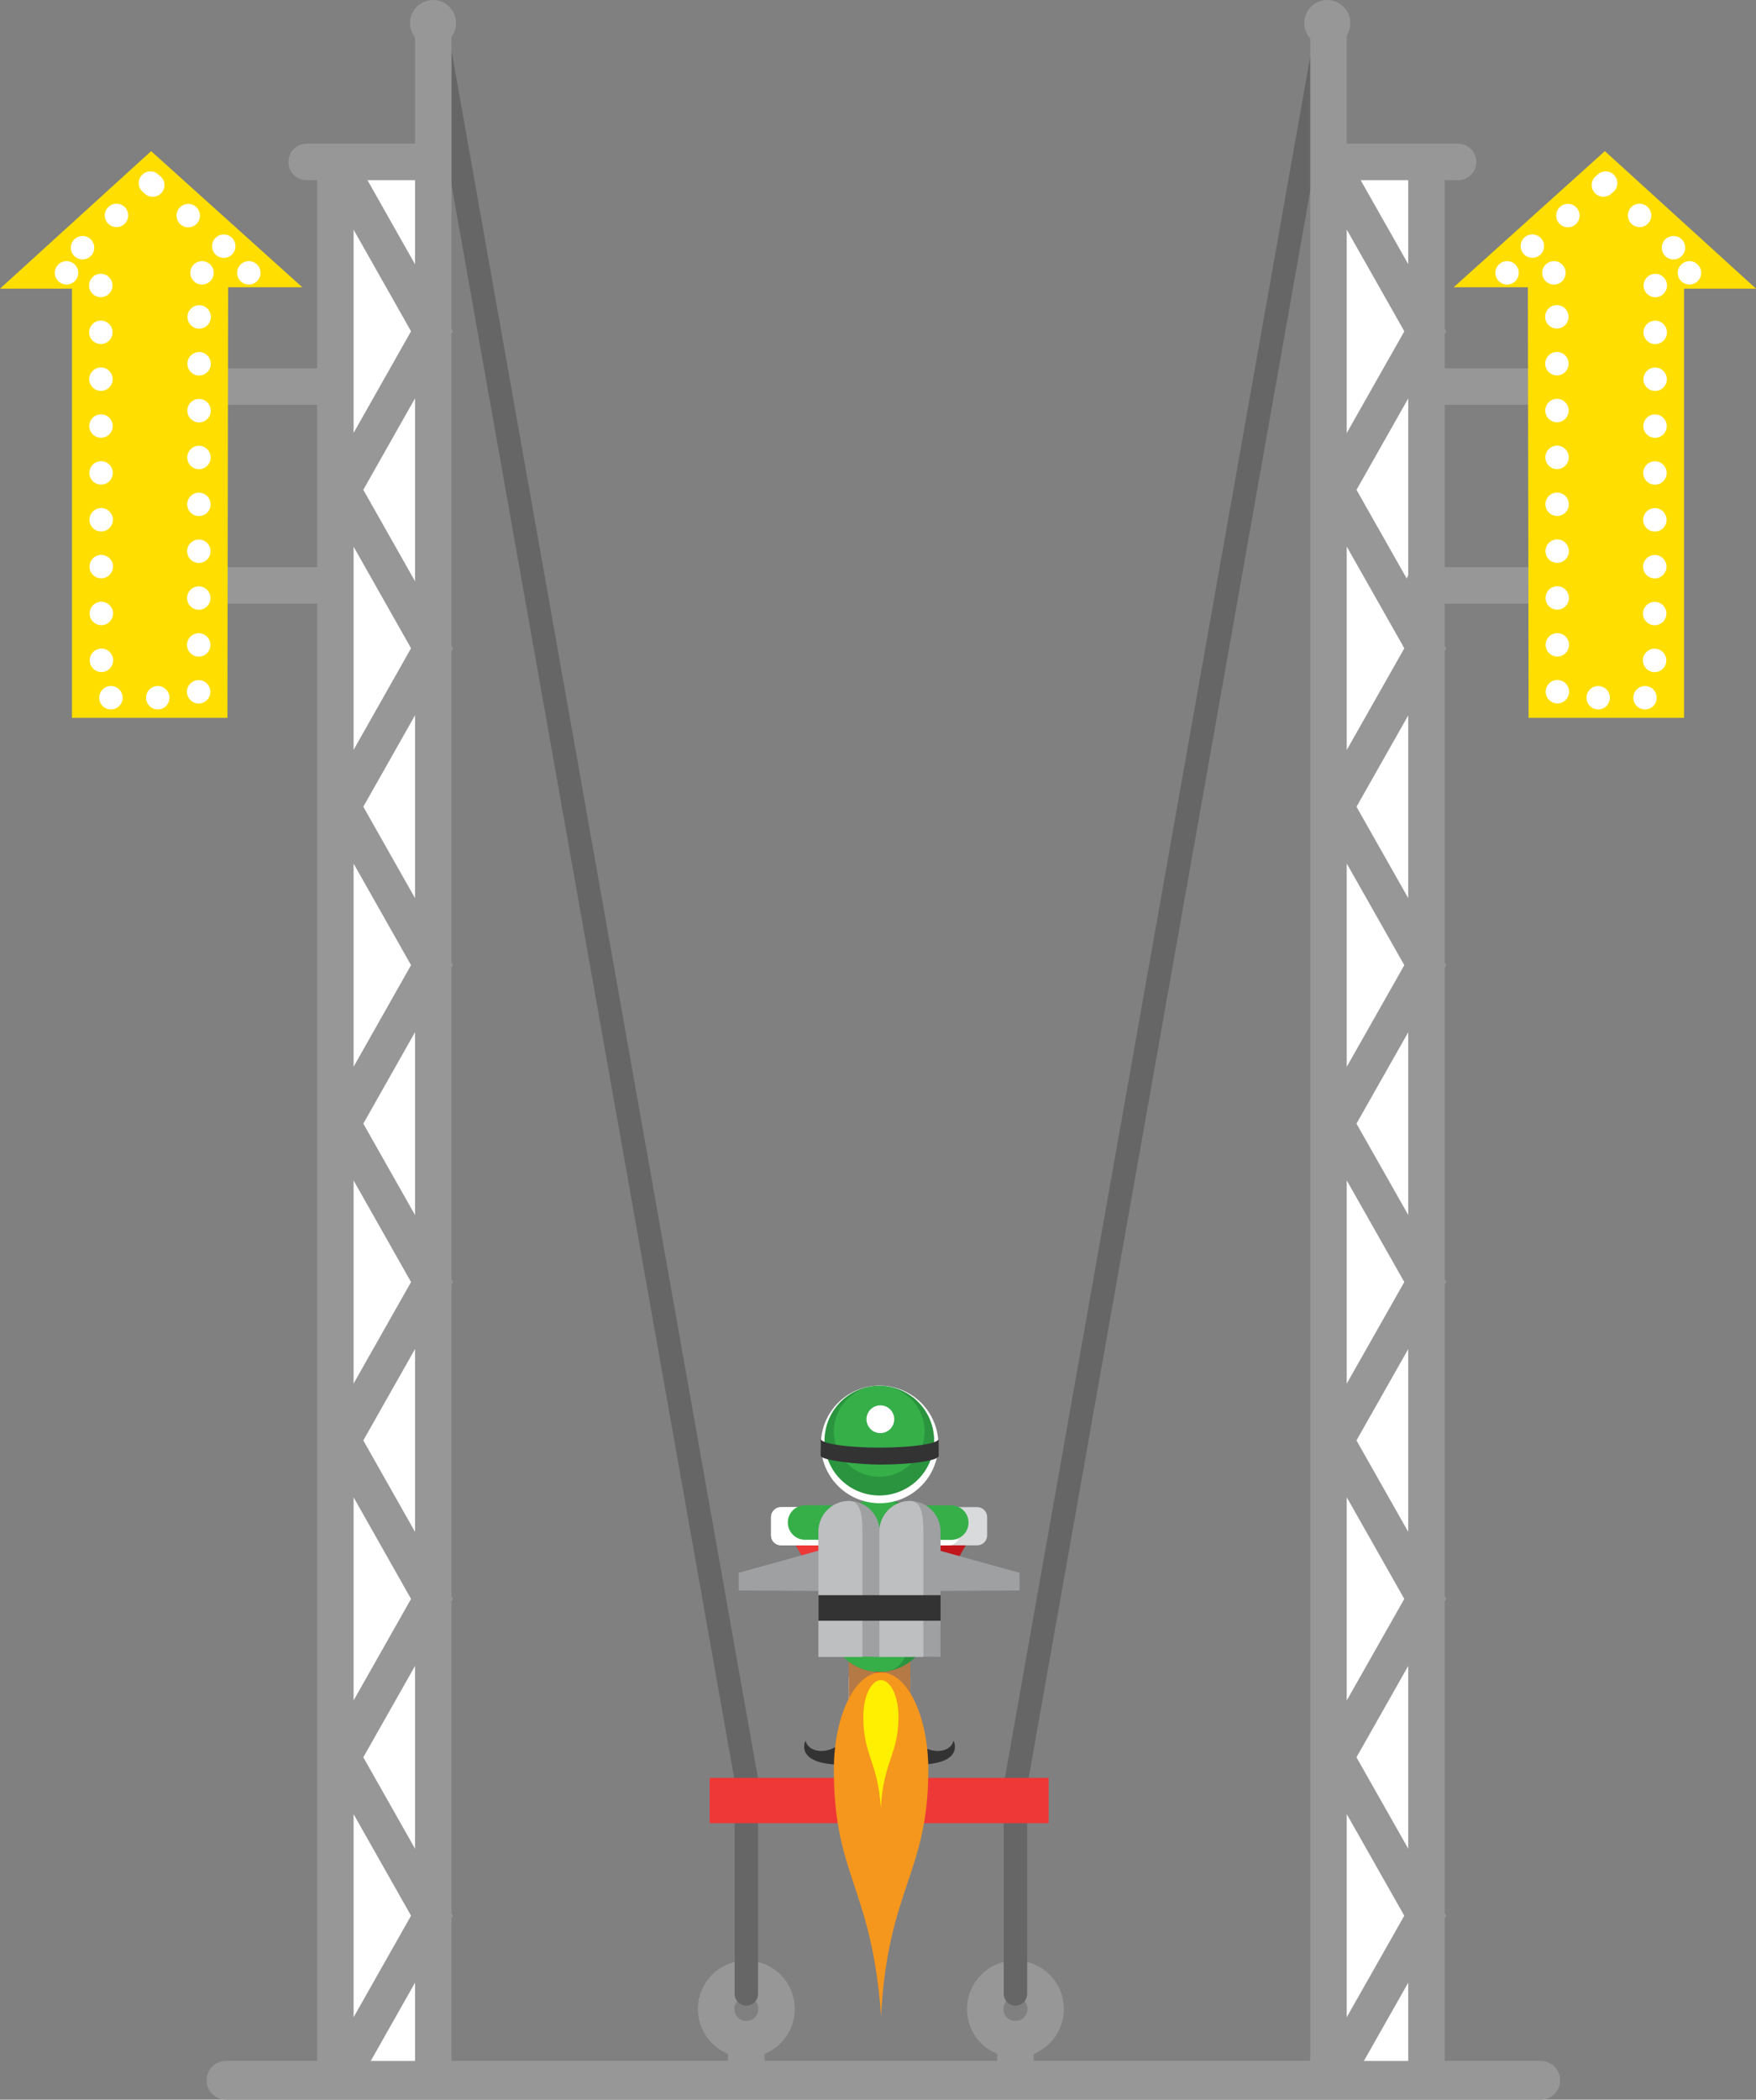<svg xmlns="http://www.w3.org/2000/svg" viewBox="0 41.383 149.987 179.236" enable-background="new 0 41.383 149.987 179.236"><rect x="0" y="41.383" width="149.987" height="179.236" fill="#808080" stroke="none"/><g fill="#fff"><path d="M29.04 55.88h8.362v162.285h-8.36V55.88zM113.385 55.88h8.36v162.285h-8.36V55.88z"/></g><g fill="none" stroke-linecap="round" stroke-miterlimit="10"><g stroke="#979797" stroke-width="3.114"><circle cx="63.748" cy="212.88" r="2.582"/><path d="M63.748 215.462v2.582"/></g><path d="M63.748 196.467v15.122" stroke="#666" stroke-width="2"/><g stroke="#979797" stroke-width="3.114"><circle cx="86.733" cy="212.88" r="2.582"/><path d="M86.733 215.462v2.582"/></g><g stroke="#666" stroke-width="2"><path d="M86.733 196.467v15.122M37.25 44.028l26.557 149.61M113.23 44.52L86.674 194.13"/></g></g><path d="M60.613 193.148h28.953v3.873H60.613v-3.872z" fill="#EE3837"/><g fill="#979797"><circle cx="36.986" cy="43.35" r="1.967"/><circle cx="113.37" cy="43.35" r="1.967"/></g><g fill="none" stroke="#979797" stroke-width="3.114" stroke-linecap="round" stroke-miterlimit="10"><path d="M28.645 218.435v-162.3M37.008 218.435V44.275M29.243 218.435l7.655-13.52-7.655-13.522 7.655-13.52-7.655-13.53 7.655-13.52-7.655-13.523 7.655-13.53-7.655-13.52 7.655-13.53-7.655-13.526 7.655-13.53-7.655-13.53M113.473 218.435V44.518M121.838 218.435v-162.3M114.07 218.435l7.665-13.52-7.664-13.522 7.665-13.52-7.664-13.53 7.665-13.52-7.664-13.522 7.665-13.528-7.664-13.52 7.665-13.53-7.664-13.527 7.665-13.53-7.664-13.53M36.514 55.208H26.187M124.538 55.208h-11.064"/></g><circle cx="75.255" cy="187.52" r="1.532" fill="#fff"/><path d="M83.4 171.712l-8.167 14.156-8.173-14.156H83.4z" fill="#C1161C"/><path d="M79.467 171.712l-4.234 14.156-8.173-14.156h12.407z" fill="#EE3837"/><path d="M77.756 184.525v5.4H75.47v-5.4" fill="#fff"/><path d="M75.993 181.582c1.518 0 1.763.76 1.763 1.552v3.276h-2.29v-4.784l.527-.044" fill="#B47945"/><path d="M75.314 189.504h2.652c.884 1.715 3.17 1.715 3.484.468 0 0 1.22 2.364-4.264 2.028-1.296-.082-2.327-1.274-1.872-2.496" fill="#333"/><path d="M65.858 172.45c0 .47.38.85.852.85h16.754c.47 0 .852-.38.852-.85v-1.562c0-.47-.384-.852-.852-.852H66.71c-.472 0-.852.382-.852.852v1.562" fill="#D9DADB"/><path d="M65.858 172.45c0 .47.38.85.852.85h14.357c.47 0 .85-.38.85-.85v-1.562c0-.47-.382-.852-.85-.852H66.71c-.472 0-.852.382-.852.852v1.562" fill="#fff"/><path d="M81.798 172.73c-.17.068-.353.105-.547.105l-12.49-.01c-.814-.002-1.472-.663-1.47-1.476.002-.815.662-1.473 1.476-1.472l12.49.012c.814 0 1.472.66 1.47 1.475 0 .62-.385 1.15-.928 1.365" fill="#36AF49"/><path d="M72.497 184.525v5.4h2.287v-5.4" fill="#fff"/><path d="M74.26 181.582c-1.518 0-1.763.76-1.763 1.552v3.276h2.29v-4.784l-.527-.044" fill="#B47945"/><path d="M70.756 179.73c0 2.412 1.955 4.368 4.367 4.368 2.41 0 4.366-1.956 4.366-4.368v-6.03c0-2.41-1.956-4.367-4.367-4.367-2.412 0-4.367 1.956-4.367 4.368v6.03" fill="#2A943E"/><path d="M70.756 179.73c0 2.412 1.955 4.368 4.367 4.368 2.41 0 2.52-1.956 2.52-4.368v-6.03c0-2.41-.11-4.367-2.52-4.367-2.412 0-4.367 1.956-4.367 4.368v6.03" fill="#36AF49"/><path d="M70.284 163.39c-.716 2.68.876 5.43 3.555 6.144 2.678.716 5.427-.877 6.142-3.555.715-2.678-.876-5.43-3.555-6.144-2.68-.715-5.43.877-6.143 3.555" fill="#fff"/><path d="M70.586 163.155c-.667 2.498.816 5.063 3.314 5.73 2.5.667 5.063-.818 5.73-3.316.666-2.498-.816-5.063-3.315-5.73-2.498-.666-5.062.818-5.73 3.315" fill="#2A943E"/><path d="M71.353 162.572c-.552 2.068.676 4.19 2.744 4.743 2.07.552 4.19-.678 4.742-2.746.55-2.067-.677-4.19-2.745-4.743-2.067-.55-4.19.678-4.742 2.745" fill="#36AF49"/><circle cx="75.196" cy="162.535" r="1.185" fill="#fff"/><path d="M74.938 189.504h-2.652c-.884 1.715-3.17 1.715-3.483.468 0 0-1.22 2.364 4.264 2.028 1.297-.082 2.326-1.274 1.87-2.496" fill="#333"/><g fill="#9EA0A2"><path d="M69.907 182.828V172.12c0-1.44 1.17-2.61 2.61-2.61s2.61 1.168 2.61 2.61v10.708s-5.347-.128-5.222 0"/><path d="M70.35 173.63l-7.25 2.014v1.512l7.206.037.044-3.563z"/></g><path d="M69.907 182.828V172.12c0-1.44 1.17-2.61 2.61-2.61.975 0 1.144 1.168 1.144 2.61v10.708h-3.753" fill="#BEBFC1"/><path d="M75.115 182.828V172.12c0-1.44 1.168-2.61 2.61-2.61 1.44 0 2.61 1.168 2.61 2.61v10.708s-5.348-.128-5.223 0" fill="#9EA0A2"/><path d="M75.115 182.828V172.12c0-1.44 1.168-2.61 2.61-2.61.974 0 1.143 1.168 1.143 2.61v10.708h-3.753" fill="#BEBFC1"/><path d="M69.907 177.554h10.43v2.183h-10.43v-2.183z" fill="#333"/><path d="M79.83 173.63l7.25 2.014v1.512l-7.207.037-.044-3.563z" fill="#9EA0A2"/><path d="M70.1 164.203c0 .417 2.255.755 5.038.755 2.783 0 5.04-.338 5.04-.755v1.447c0 .416-2.256.754-5.04.754-1.775 0-5.04-.356-5.04-.754l-.004-1.362" fill="#333"/><path d="M75.255 213.493c.582-10.934 4.036-12.185 4.036-21.046 0-4.587-1.806-8.307-4.035-8.307-2.228 0-4.034 3.718-4.034 8.307 0 9.138 3.228 9.97 4.035 21.046" fill="#F5961D"/><path d="M75.24 195.737c.217-4.073 1.504-4.538 1.504-7.84 0-1.71-.673-3.094-1.503-3.094-.827 0-1.502 1.385-1.502 3.093 0 3.405 1.203 3.71 1.503 7.84" fill="#FFEF00"/><g fill="none" stroke="#979797" stroke-linecap="round" stroke-miterlimit="10"><path d="M131.605 218.966H19.297" stroke-width="3.307"/><g stroke-width="3.114"><path d="M17.83 74.387H28.4M17.83 91.353H28.4"/></g></g><path d="M12.91 54.285L0 66.025h6.147v36.635h13.278l.06-36.757h6.333l-12.91-11.618z" fill="#FFDE00"/><g fill="none" stroke-linecap="round" stroke-miterlimit="10"><path d="M12.848 57.014l-8.052 7.66h3.81l.062 36.27h8.3l.05-36.27h4.744l-8.914-7.66z" stroke="#fff" stroke-width="2" stroke-dasharray="0,4"/><g stroke="#979797" stroke-width="3.114"><path d="M132.165 74.387h-10.573M132.165 91.353h-10.573"/></g></g><path d="M137.078 54.285l12.91 11.74h-6.146v36.635h-13.278l-.06-36.757h-6.335l12.908-11.618z" fill="#FFDE00"/><path d="M137.145 57.014l8.048 7.66h-3.806l-.066 36.27h-8.298l-.052-36.27h-4.743l8.918-7.66z" fill="none" stroke="#fff" stroke-width="2" stroke-linecap="round" stroke-miterlimit="10" stroke-dasharray="0,4"/></svg>